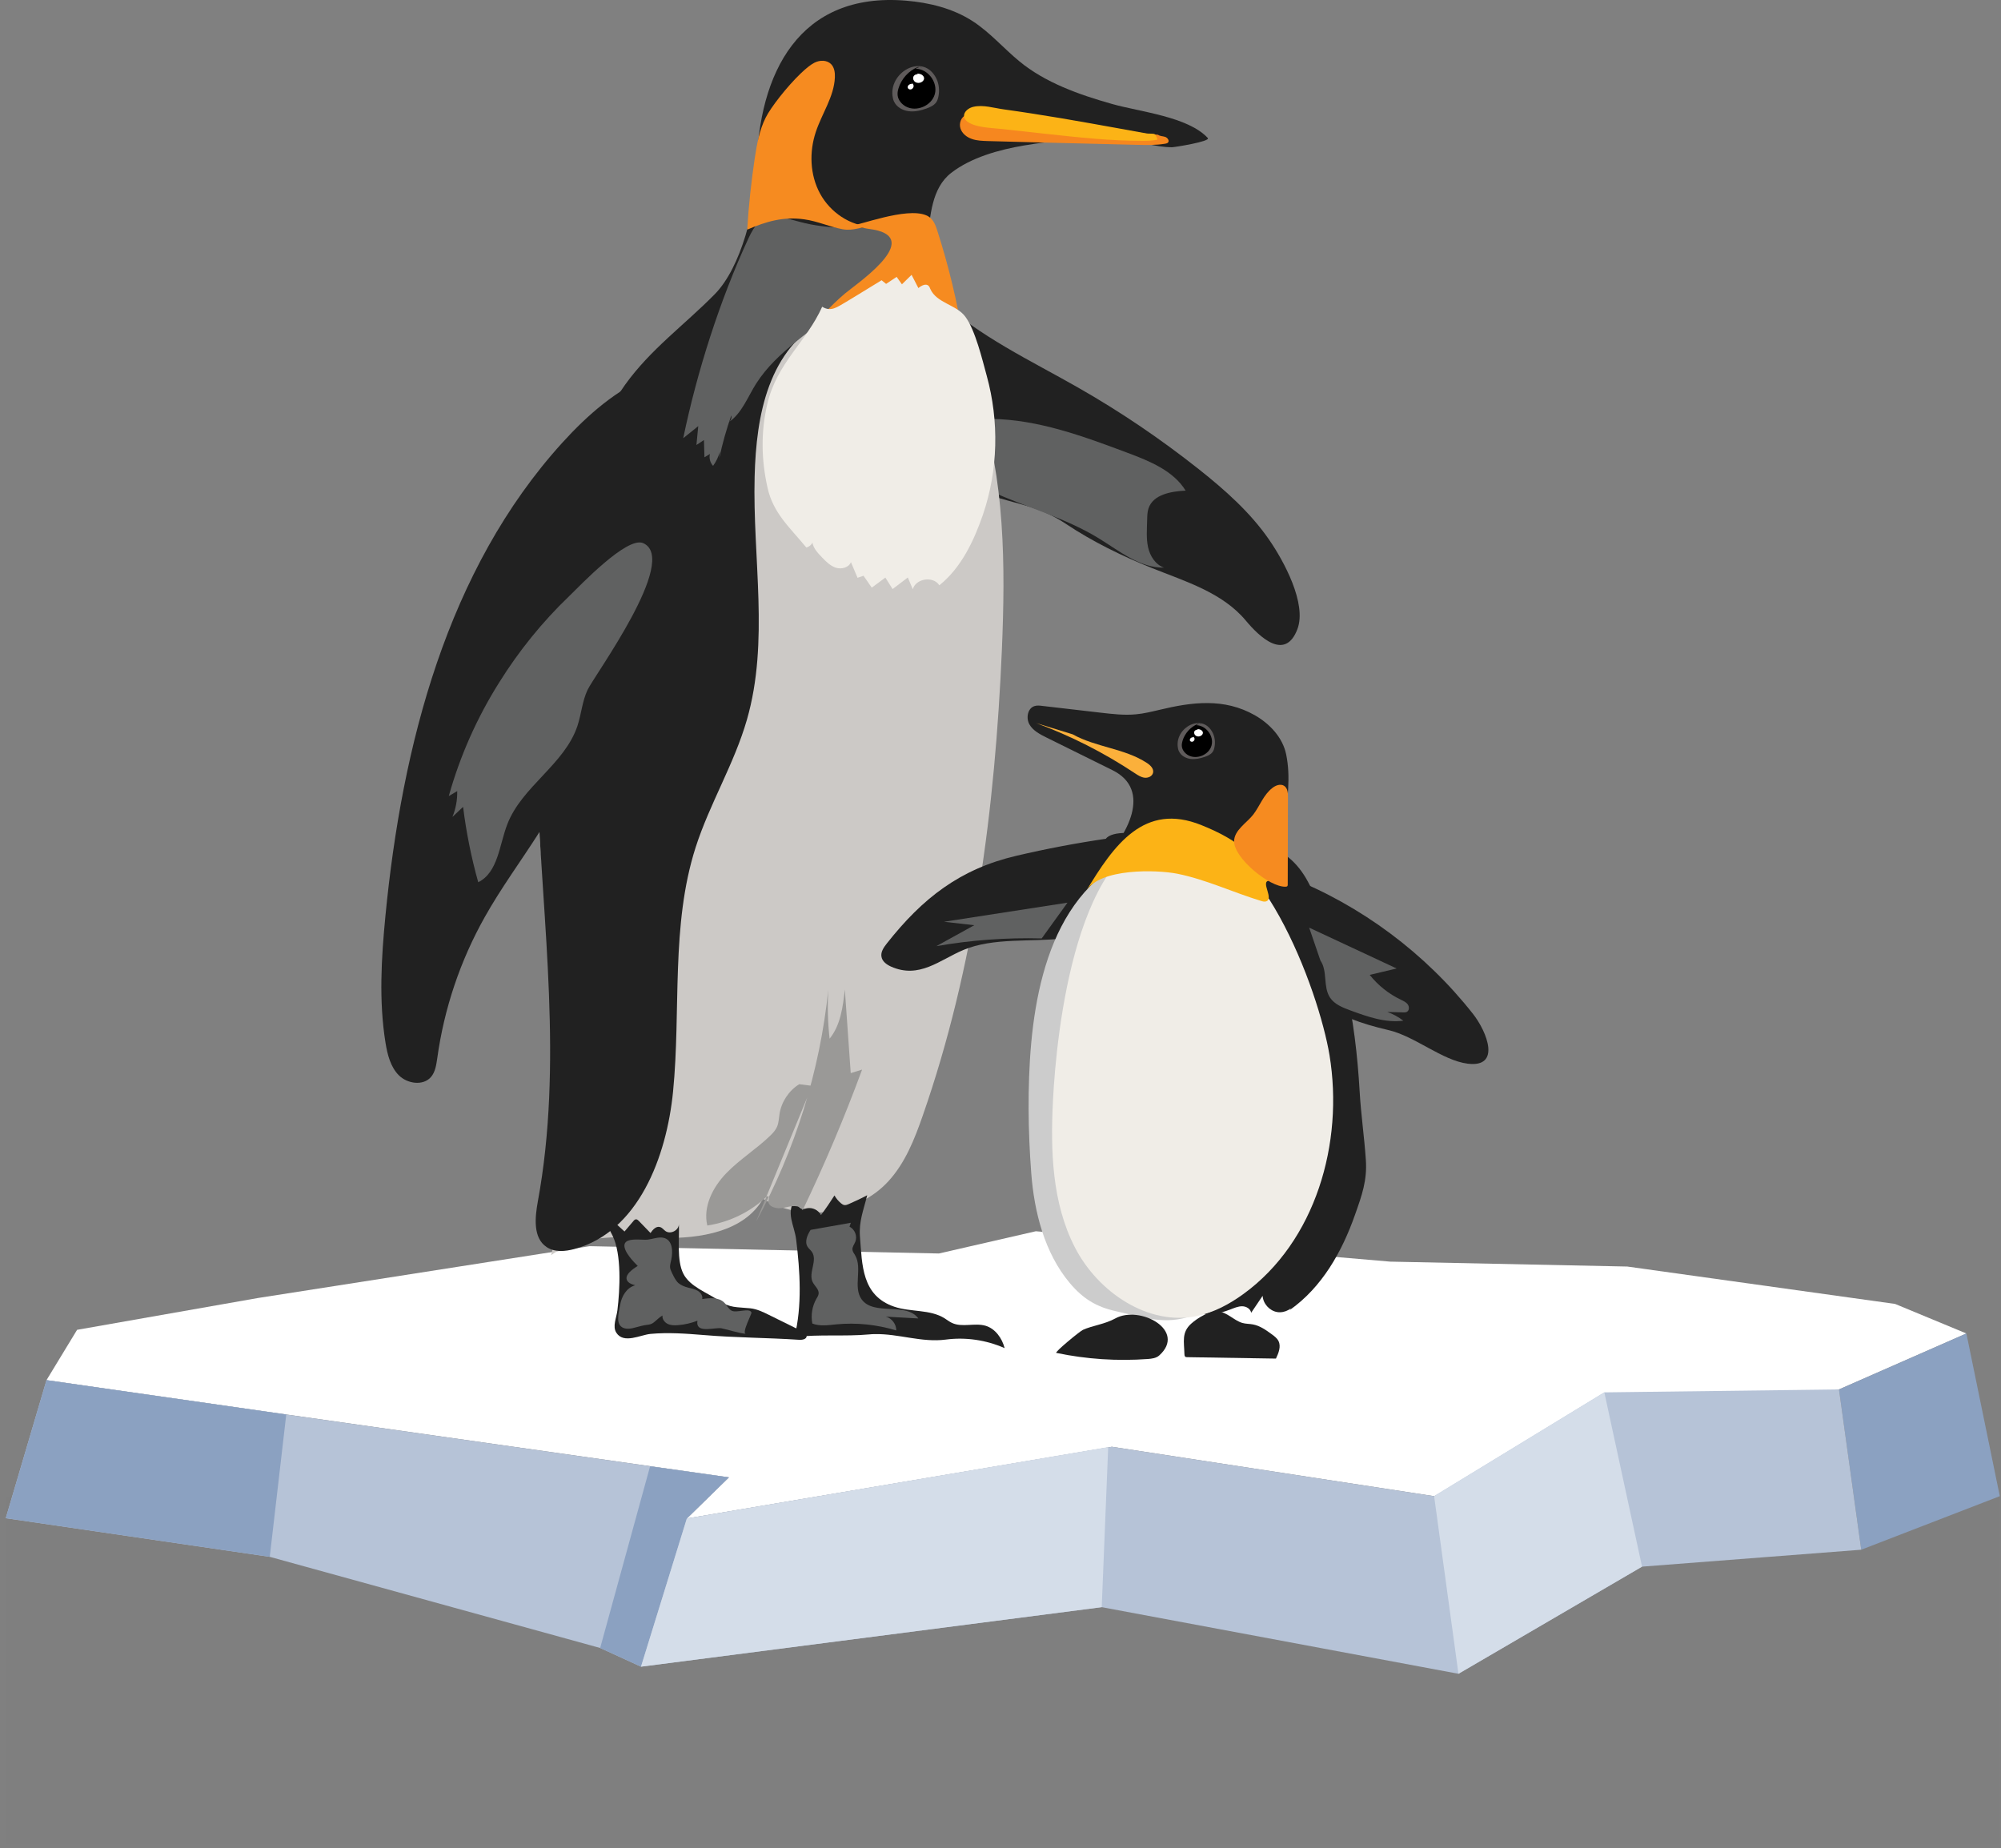 <svg width="301" height="278" viewBox="0 0 301 278" fill="none" xmlns="http://www.w3.org/2000/svg">
<rect x="0" y="0" width="301" height="278" fill="#808080" stroke="none"/>
<g clip-path="url(#clip0)">
<g opacity="0.23">
<g opacity="0.23">
<g opacity="0.23">
<path opacity="0.23" d="M0.868 277.446L300.819 277.446V225.074L0.868 225.074V277.446Z" fill="url(#paint0_linear)"/>
</g>
</g>
</g>
<path fill-rule="evenodd" clip-rule="evenodd" d="M285.064 196.155L295.792 200.601L276.628 209.02L249.767 213.827L215.727 225.074L167.251 217.644L103.318 228.436L109.648 222.247L43.076 212.79L6.994 207.622L11.597 200.051L38.835 195.26L88.693 187.468L141.238 188.568L155.815 185.222L209.114 189.793L244.787 190.532L285.064 196.155Z" fill="white"/>
<path fill-rule="evenodd" clip-rule="evenodd" d="M276.628 209.02L295.793 200.601L300.819 225.074L279.974 233.133L276.628 209.02Z" fill="#8BA1C1"/>
<path fill-rule="evenodd" clip-rule="evenodd" d="M279.974 233.133L247.002 235.678L219.387 251.794L165.727 241.772L96.422 250.726L90.28 247.914L40.578 234.201L0.868 228.389L6.994 207.622L43.06 212.79L109.648 222.247L103.318 228.436L167.251 217.644L215.727 225.074L241.332 209.46L276.628 209.02L279.974 233.133Z" fill="#B6C3D7"/>
<path fill-rule="evenodd" clip-rule="evenodd" d="M90.28 247.914L96.422 250.726L103.318 228.436L109.648 222.247L97.789 220.582L90.28 247.914Z" fill="#8BA1C1"/>
<path fill-rule="evenodd" clip-rule="evenodd" d="M219.388 251.794L247.003 235.678L241.332 209.46L215.728 225.074L219.388 251.794Z" fill="#D4DDE9"/>
<path fill-rule="evenodd" clip-rule="evenodd" d="M6.994 207.622L43.06 212.79L40.579 234.201L0.868 228.389L6.994 207.622Z" fill="#8BA1C1"/>
<path fill-rule="evenodd" clip-rule="evenodd" d="M165.727 241.772L166.701 217.691L103.318 228.436L96.422 250.726L165.727 241.772Z" fill="#D4DDE9"/>
</g>
<path d="M141.219 44.969C147.286 50.624 154.956 54.184 162.153 58.295C168.51 61.917 174.576 66.028 180.307 70.567C184.279 73.715 188.13 77.123 190.988 81.311C193.066 84.337 196.626 90.801 195.159 94.652C193.31 99.497 189.46 95.829 187.397 93.353C183.897 89.15 178.32 87.469 173.232 85.437C168.785 83.649 164.369 81.494 160.381 78.835C156.27 76.099 153.23 75.962 148.584 74.388C144.291 72.936 140.104 69.788 139.309 65.325" fill="#212121"/>
<path d="M149.104 63.018C156.194 63.109 163.009 65.646 169.656 68.137C172.957 69.375 176.502 70.812 178.351 73.807C176.15 73.914 173.446 74.388 172.758 76.497C172.575 77.062 172.575 77.674 172.559 78.269C172.529 79.63 172.407 81.005 172.697 82.319C172.987 83.649 173.812 84.948 175.096 85.391C171.459 85.452 168.388 82.885 165.271 80.975C160.259 77.903 154.483 76.359 149.134 73.929C148.309 73.547 147.438 73.104 147.01 72.294C146.583 71.484 146.919 70.246 147.82 70.094" fill="#606161"/>
<path d="M80.663 115.008C80.724 139.75 89.174 164.89 82.894 188.822C87.554 185.49 93.819 186.102 99.549 186.224C105.28 186.362 111.957 185.307 114.784 180.325C120.652 183.932 128.995 182.77 133.64 177.696C136.161 174.946 137.567 171.385 138.79 167.87C146.628 145.405 149.684 121.534 150.708 97.755C151.243 85.085 151.182 72.141 147.209 60.099C144.871 53.023 140.99 46.131 134.771 42.035C118.115 31.062 103.217 50.242 95.271 62.911C85.568 78.392 80.632 96.792 80.663 115.008Z" fill="#CCC9C6"/>
<path d="M167.288 15.643C162.306 14.237 157.218 12.433 153.321 9.209C150.938 7.237 148.89 4.853 146.292 3.172C143.328 1.262 139.798 0.391 136.284 0.1C120.316 -1.229 114.051 10.829 113.806 25.5C113.715 31.093 111.545 40.201 107.48 44.297C102.942 48.897 97.869 52.534 94.049 57.852C81.87 74.892 79.96 97.143 80.785 118.065C81.61 138.986 84.697 160.137 80.907 180.722C80.464 183.168 80.159 186.224 82.222 187.599C83.429 188.409 85.018 188.272 86.424 187.89C96.004 185.307 100.268 174.075 101.246 164.202C102.453 151.93 100.879 139.231 104.638 127.479C106.747 120.907 110.445 114.917 112.355 108.269C115.747 96.486 113.195 83.924 113.516 71.668C113.76 62.391 115.548 52.519 124.319 47.797C130.401 44.526 138.652 43.915 139.523 36.121C139.92 32.484 140.134 28.312 143.068 26.019C146.078 23.681 150.296 22.52 153.994 21.893C158.7 21.083 164.201 20.625 168.938 21.037C171.413 21.251 173.751 22.137 176.288 22.153C176.624 22.153 182.155 21.282 181.682 20.762C178.702 17.538 171.49 16.835 167.288 15.643Z" fill="#212121"/>
<path d="M134.251 14.389C134.282 14.695 134.358 15.001 134.481 15.276C134.863 16.101 135.764 16.605 136.666 16.727C137.567 16.85 138.484 16.636 139.34 16.33C139.905 16.131 140.486 15.872 140.837 15.383C141.021 15.108 141.112 14.787 141.173 14.466C141.341 13.579 141.25 12.647 140.868 11.852C138.973 7.925 133.839 10.706 134.251 14.389Z" fill="#5F5B5B"/>
<path d="M138.071 10.08C136.681 10.645 135.581 11.868 135.153 13.304C135.046 13.656 134.985 14.007 135.031 14.374C135.122 15.077 135.626 15.658 136.238 16.009C137.842 16.896 140.149 15.918 140.623 14.145C141.097 12.372 139.584 10.37 137.75 10.339C138.025 10.11 138.423 10.034 138.759 10.141" fill="black"/>
<path d="M145.513 17.461C145.559 17.553 145.727 17.415 145.65 17.324C145.589 17.232 145.452 17.247 145.345 17.293C144.581 17.568 144.229 18.531 144.474 19.31C144.718 20.09 145.421 20.64 146.185 20.9C146.949 21.175 147.774 21.19 148.584 21.221C151.06 21.297 153.535 21.358 156.01 21.419C160.992 21.541 165.973 21.664 170.939 21.786C172.391 21.817 173.843 21.862 175.279 21.618C175.432 21.587 175.585 21.557 175.692 21.45C175.951 21.175 175.63 20.716 175.279 20.594C174.912 20.472 174.5 20.502 174.194 20.273" fill="#F6871F"/>
<path d="M172.468 20.074C171.031 19.814 169.61 19.555 168.174 19.295C165.316 18.775 162.459 18.271 159.601 17.782C156.744 17.308 153.871 16.85 150.983 16.452C149.501 16.254 147.897 15.719 146.414 16.07C145.284 16.33 144.413 17.461 145.528 18.302C146.72 19.188 149.089 19.234 150.494 19.387C152.832 19.646 155.17 19.891 157.493 20.151C162.26 20.67 167.043 21.19 171.841 21.19C172.605 21.19 173.369 21.175 174.103 21.006C174.148 20.991 173.858 20.304 173.766 20.227C173.537 20.044 172.788 20.136 172.468 20.074Z" fill="#FCB316"/>
<path d="M138.102 11.226C137.827 11.104 137.476 11.287 137.384 11.577C137.292 11.868 137.445 12.204 137.705 12.357C137.965 12.51 138.301 12.51 138.576 12.372C138.805 12.265 139.019 12.036 139.004 11.776C139.004 11.531 138.82 11.333 138.606 11.211C138.392 11.104 138.148 11.073 137.903 11.058" fill="white"/>
<path d="M137.353 12.586C137.155 12.601 136.941 12.617 136.773 12.724C136.605 12.831 136.482 13.044 136.559 13.228C136.62 13.381 136.803 13.472 136.971 13.457C137.231 13.427 137.43 13.197 137.43 12.938C137.43 12.678 137.216 12.448 136.971 12.418" fill="white"/>
<path d="M98.006 56.431C92.765 58.571 88.395 62.407 84.59 66.594C67.247 85.697 60.462 112.166 57.972 137.84C57.361 144.167 56.979 150.586 57.987 156.851C58.277 158.639 58.736 160.504 60.004 161.772C61.288 163.041 63.641 163.377 64.817 162.032C65.49 161.268 65.627 160.183 65.78 159.159C66.804 151.747 69.233 144.518 72.901 137.993C75.361 133.592 78.371 129.526 81.076 125.278C85.094 118.966 88.472 112.273 91.833 105.594C94.599 100.108 97.365 94.622 100.115 89.135C102.377 84.627 104.669 80.088 105.891 75.198" fill="#212121"/>
<path d="M133.227 34.195C134.633 34.15 136.299 34.256 137.048 35.464C138.071 37.13 136.421 39.132 134.878 40.324C129.927 44.159 124.579 47.445 119.735 51.403C117.412 53.298 115.365 55.193 113.76 57.684C112.584 59.503 111.545 62.3 109.604 63.507C109.94 63.308 110.108 62.865 110.001 62.498C109.268 64.607 108.657 66.747 108.198 68.932C108.229 68.596 108.259 68.275 108.29 67.939C108.076 68.703 107.74 69.436 107.266 70.078C106.823 69.62 106.64 68.917 106.792 68.29C106.517 68.458 106.242 68.626 105.967 68.794C105.937 67.923 105.921 67.068 105.891 66.197C105.509 66.441 105.142 66.701 104.76 66.945C104.852 65.998 104.944 65.05 105.035 64.103C104.286 64.714 103.522 65.31 102.774 65.921C104.852 55.911 108.275 45.168 112.568 35.892C114.585 31.536 116.22 32.285 120.346 33.385C124.533 34.516 128.934 34.333 133.227 34.195Z" fill="#606161"/>
<path d="M120.453 11.043C121.232 10.294 121.95 9.713 122.531 9.423C123.326 9.025 124.38 9.01 125.007 9.637C125.511 10.141 125.618 10.92 125.587 11.639C125.465 14.542 123.647 17.064 122.73 19.815C121.706 22.856 121.828 26.31 123.356 29.122C124.884 31.933 127.864 33.981 131.058 34.088C129.637 34.042 128.445 34.791 126.749 34.486C124.808 34.134 123.005 33.278 121.018 33.003C117.871 32.545 115.258 33.309 112.4 34.547C112.614 30.925 113.011 27.303 113.546 23.712C113.867 21.648 114.234 19.555 115.181 17.69C115.93 16.177 118.36 13.044 120.453 11.043Z" fill="#F68B20"/>
<path d="M140.226 33.08C140.608 33.523 140.791 34.088 140.974 34.638C142.686 39.957 144 45.397 144.886 50.914C142.365 47.858 139.355 44.541 135.382 44.404C130.11 44.221 126.29 49.722 121.125 50.792C122.806 48.331 124.823 46.085 127.1 44.159C128.689 42.815 138.193 36.411 132.112 34.7C130.981 34.379 129.713 34.47 128.75 33.813C131.027 33.294 138.453 30.634 140.226 33.08Z" fill="#F68B20"/>
<path d="M147.851 77.444C150.143 70.751 150.311 63.354 148.432 56.538C147.744 54.032 146.72 49.707 145.223 47.659C143.878 45.81 140.898 45.627 139.936 43.456C139.875 43.303 139.814 43.135 139.691 43.013C139.294 42.585 138.591 42.967 138.148 43.334C137.812 42.677 137.476 42.005 137.124 41.347C136.635 41.821 136.146 42.295 135.673 42.769C135.413 42.402 135.138 42.02 134.878 41.653C134.343 42.005 133.824 42.356 133.289 42.708C133.06 42.524 132.846 42.341 132.616 42.157C131.241 42.998 129.881 43.838 128.521 44.664C128.078 44.923 127.65 45.199 127.207 45.458C125.939 46.177 125.022 46.971 123.677 46.146C121.278 51.495 116.862 54.567 115.411 60.817C114.433 65.02 114.524 69.192 115.457 73.379C116.312 77.215 118.803 79.339 121.294 82.365C121.676 82.273 122.027 81.998 122.211 81.647C122.379 82.518 123.02 83.19 123.632 83.832C124.243 84.474 124.9 85.131 125.74 85.406C126.581 85.666 127.681 85.391 128.002 84.566C128.338 85.345 128.659 86.14 128.995 86.919C129.301 86.812 129.591 86.721 129.897 86.614C130.309 87.21 130.722 87.806 131.134 88.402C131.822 87.897 132.509 87.393 133.182 86.889C133.549 87.469 133.9 88.035 134.267 88.616C135.031 88.035 135.795 87.454 136.559 86.874C136.803 87.469 137.063 88.05 137.308 88.646C137.751 87.011 140.394 86.614 141.296 88.05C144.581 85.437 146.522 81.311 147.851 77.444Z" fill="#F0EDE7"/>
<path d="M67.507 119.761C67.934 119.501 68.347 119.257 68.775 119.012C68.805 120.342 68.561 121.671 68.057 122.894C68.592 122.39 69.126 121.885 69.661 121.381C70.135 125.217 70.899 129.007 71.938 132.721C74.933 131.223 75.101 127.127 76.308 124.01C78.493 118.309 84.942 114.993 86.867 109.186C87.448 107.413 87.585 105.487 88.38 103.791C89.388 101.621 102.239 84.153 96.753 81.708C94.308 80.623 87.203 88.157 85.614 89.686C81.58 93.552 78.035 97.938 75.086 102.675C71.755 107.963 69.188 113.74 67.507 119.761Z" fill="#606161"/>
<path d="M92.872 197.12C92.734 198.266 92.093 199.52 92.719 200.498C93.819 202.209 96.356 200.803 97.853 200.666C100.512 200.421 103.186 200.62 105.83 200.834C110.658 201.247 115.38 201.231 120.209 201.552C120.667 201.583 121.309 201.476 121.339 201.017C121.355 200.666 121.003 200.437 120.682 200.284C119.017 199.458 117.351 198.633 115.67 197.808C114.784 197.365 113.852 196.922 112.874 196.815C110.765 196.601 109.818 196.799 108.091 195.623C106.38 194.446 103.752 193.56 102.774 191.573C101.78 189.571 102.224 186.316 102.117 184.1C102.162 185.047 100.909 185.735 100.13 185.215C99.84 185.017 99.626 184.68 99.275 184.589C98.694 184.421 98.19 184.986 97.853 185.49C97.273 184.879 96.677 184.283 96.096 183.672C95.974 183.55 95.836 183.427 95.684 183.427C95.5 183.427 95.363 183.58 95.256 183.718C94.813 184.237 94.37 184.742 93.942 185.261C92.994 184.39 92.047 183.534 91.099 182.663C90.977 183.794 91.619 184.849 92.138 185.872C93.529 188.669 93.254 194.018 92.872 197.12Z" fill="#212121"/>
<path d="M131.577 200.696C131.302 200.696 131.027 200.712 130.737 200.742C127.054 201.079 123.264 200.696 119.505 201.14C120.682 196.463 120.346 191.221 119.765 186.499C119.49 184.237 118.13 182.495 119.643 180.325C119.735 180.906 120.071 181.823 120.774 181.869C120.988 181.884 121.186 181.807 121.4 181.762C122.225 181.609 123.112 182.037 123.494 182.786C124.212 181.838 124.884 180.845 125.526 179.836C125.77 180.279 126.107 180.677 126.504 181.013C126.672 181.15 126.84 181.273 127.054 181.288C127.253 181.303 127.451 181.227 127.635 181.15C128.582 180.738 129.529 180.295 130.446 179.806C129.911 182.021 129.178 183.718 129.361 186.041C129.697 190.274 129.606 194.904 134.511 196.57C136.986 197.411 139.89 196.937 142.105 198.328C142.457 198.557 142.793 198.817 143.175 199C144.718 199.749 146.613 198.954 148.263 199.443C149.73 199.886 150.739 201.323 151.121 202.805C148.355 201.583 145.253 201.124 142.258 201.522C138.637 201.995 135.183 200.62 131.577 200.696Z" fill="#212121"/>
<path d="M193.967 131.956C204.755 136.22 214.381 143.388 221.563 152.511C223.702 155.231 225.826 160.641 220.784 160.015C216.964 159.541 212.838 155.873 208.835 154.956C200.614 153.046 195.098 150.035 192.546 141.477" fill="#212121"/>
<path d="M166.355 126.18C161.848 126.837 157.355 127.693 152.924 128.732C144.397 130.719 138.774 135.12 133.396 141.936C132.937 142.517 132.448 143.22 132.601 143.953C132.723 144.641 133.38 145.115 134.022 145.405C138.27 147.3 141.326 144.427 144.902 142.914C149.44 141.004 155.155 141.737 159.983 141.172C162.627 140.866 165.362 140.469 167.563 138.971C170.267 137.137 171.719 133.928 172.529 130.749C172.895 129.282 173.14 127.662 172.376 126.348C171.612 125.049 167.196 124.942 166.355 126.18Z" fill="#212121"/>
<path d="M172.681 140.148C174.179 129.435 190.345 120.648 196.748 132.644C201.958 142.394 203.899 153.291 204.526 164.217C204.724 167.656 205.228 171.064 205.458 174.487C205.672 177.574 204.862 179.821 203.838 182.709C201.897 188.257 198.872 193.667 193.967 197.105C194.303 196.662 194.654 196.219 194.991 195.791C194.532 196.876 193.279 197.564 192.118 197.38C190.957 197.181 189.994 196.112 189.933 194.935C189.352 195.791 188.771 196.631 188.206 197.487C188.114 196.891 187.457 196.509 186.846 196.509C186.235 196.509 185.654 196.769 185.089 196.983C183.301 197.655 180.291 198.603 179.42 196.326C178.732 194.507 177.372 192.948 176.593 191.145C169.564 174.915 170.282 157.356 172.681 140.148Z" fill="#212121"/>
<path d="M180.276 192.734C177.037 188.975 173.751 185.261 172.575 180.34C171.322 175.053 170.466 170.422 171.138 164.92C171.857 159.19 187.473 117.958 167.914 130.153C156.179 137.473 154.697 154.376 154.727 166.831C154.742 170.055 154.88 173.265 155.125 176.489C155.568 182.281 157.111 188.486 160.931 193.025C162.902 195.363 164.919 196.601 167.823 197.243C171.872 198.129 175.264 199.443 179.405 197.884C180.352 197.533 181.361 196.952 181.621 195.974C181.942 194.782 181.071 193.651 180.276 192.734Z" fill="#CCCCCC"/>
<path d="M158.394 165.547C158.012 173.096 158.242 180.982 161.71 187.691C165.179 194.4 172.743 199.535 180.123 197.961C182.644 197.426 184.967 196.173 187.045 194.66C197.894 186.774 202.173 171.95 199.988 158.716C198.398 149.118 189.337 123.933 176.395 124.957C161.909 126.103 158.914 155.201 158.394 165.547Z" fill="#F0EDE7"/>
<path d="M165.805 129.465C169.549 125.782 173.369 118.844 167.349 115.864C164.033 114.229 160.717 112.578 157.401 110.943C156.423 110.454 155.384 109.919 154.849 108.972C154.314 108.024 154.574 106.542 155.613 106.221C155.98 106.099 156.377 106.145 156.759 106.19C159.693 106.527 162.642 106.863 165.576 107.214C167.333 107.413 169.106 107.627 170.863 107.459C172.055 107.352 173.231 107.061 174.408 106.786C179.298 105.61 184.126 104.968 188.756 107.596C191.003 108.88 192.928 110.928 193.463 113.449C194.945 120.51 190.972 126.928 195.663 133.179C190.712 130.81 185.486 129.297 179.985 129.068C178.427 129.007 176.838 129.022 175.371 128.487" fill="#212121"/>
<path d="M190.896 132.491C188.665 128.151 185.303 125.981 180.734 124.132C172.101 120.632 167.547 127.127 163.376 134.05C165.423 130.581 173.98 130.825 177.082 131.437C181.422 132.308 185.471 134.249 189.704 135.532C189.933 135.609 190.193 135.67 190.422 135.609C191.721 135.273 189.551 132.583 190.896 132.491Z" fill="#FCB316"/>
<path d="M155.843 108.773C161.084 110.699 166.096 113.251 170.741 116.338C171.184 116.628 171.643 116.934 172.177 116.995C172.712 117.056 173.323 116.781 173.446 116.261C173.599 115.65 173.048 115.115 172.529 114.779C169.182 112.578 164.858 112.426 161.359 110.469" fill="#FBB03B"/>
<path d="M177.159 112.319C177.189 112.563 177.235 112.808 177.342 113.022C177.647 113.679 178.366 114.076 179.084 114.168C179.802 114.259 180.536 114.091 181.223 113.862C181.682 113.709 182.14 113.495 182.415 113.113C182.568 112.899 182.644 112.64 182.69 112.38C182.828 111.677 182.751 110.928 182.446 110.286C180.933 107.168 176.822 109.384 177.159 112.319Z" fill="#5F5B5B"/>
<path d="M180.199 108.895C179.099 109.339 178.213 110.317 177.877 111.463C177.8 111.738 177.739 112.028 177.785 112.319C177.861 112.869 178.259 113.342 178.748 113.618C180.031 114.321 181.88 113.541 182.247 112.135C182.629 110.729 181.422 109.125 179.955 109.094C180.169 108.911 180.49 108.849 180.765 108.941" fill="black"/>
<path d="M180.23 109.797C180.016 109.705 179.726 109.843 179.649 110.072C179.573 110.301 179.695 110.576 179.909 110.699C180.108 110.821 180.383 110.821 180.597 110.714C180.78 110.622 180.948 110.454 180.948 110.24C180.948 110.042 180.795 109.889 180.627 109.797C180.459 109.705 180.261 109.69 180.062 109.675" fill="white"/>
<path d="M179.634 110.882C179.466 110.897 179.313 110.913 179.176 110.989C179.038 111.065 178.947 111.249 178.992 111.402C179.038 111.524 179.191 111.6 179.329 111.585C179.527 111.57 179.695 111.371 179.695 111.172C179.695 110.974 179.527 110.775 179.329 110.76" fill="white"/>
<path d="M191.415 118.523C191.904 118.141 192.607 117.881 193.142 118.202C193.692 118.538 193.753 119.287 193.738 119.929C193.722 124.3 193.722 128.686 193.707 133.057C193.707 133.133 193.707 133.225 193.661 133.286C193.6 133.378 193.463 133.393 193.356 133.393C190.926 133.454 185.639 129.083 185.639 126.577C185.639 124.865 187.595 123.765 188.542 122.512C189.536 121.198 190.055 119.562 191.415 118.523Z" fill="#F68B20"/>
<path d="M158.898 203.524C163.421 204.471 168.067 204.777 172.666 204.441C173.262 204.395 173.904 204.318 174.362 203.921C178.579 200.146 171.459 196.295 167.761 198.343C166.141 199.229 164.353 199.397 162.902 200.055C162.428 200.268 158.547 203.462 158.898 203.524Z" fill="#212121"/>
<path d="M179.206 199.107C177.709 200.437 178.121 201.827 178.167 203.707C178.167 203.845 178.182 204.013 178.305 204.104C178.381 204.165 178.488 204.165 178.58 204.165C183.026 204.242 187.488 204.303 191.935 204.379C192.332 203.539 192.729 202.561 192.317 201.736C192.103 201.308 191.69 201.002 191.293 200.712C190.437 200.085 189.536 199.443 188.497 199.245C187.962 199.138 187.396 199.168 186.877 199.015C185.578 198.633 184.57 197.35 183.164 197.288C181.85 197.227 180.169 198.251 179.206 199.107Z" fill="#212121"/>
<path d="M113.73 183.794C119.613 173.035 123.326 161.1 124.594 148.92C124.457 151.365 124.518 153.825 124.793 156.255C126.443 154.223 126.795 151.472 127.085 148.859C127.375 153.046 127.681 157.249 127.971 161.436C128.537 161.253 129.102 161.084 129.683 160.901C127.039 168.084 124.059 175.144 120.744 182.052C120.255 181.15 118.91 181.441 117.917 181.685C116.923 181.945 115.411 181.578 115.594 180.554C115.686 180.065 115.854 180.142 115.411 179.928C112.951 182.281 109.757 183.855 106.395 184.359C105.723 181.532 107.22 178.598 109.237 176.504C111.254 174.411 113.776 172.867 115.869 170.835C116.266 170.453 116.648 170.04 116.878 169.52C117.153 168.909 117.153 168.221 117.26 167.564C117.55 165.746 118.665 164.065 120.224 163.102C120.866 163.193 121.508 163.27 122.149 163.346" fill="#9A9997"/>
<path d="M160.579 135.792L141.998 138.665C143.526 138.833 145.039 139.017 146.552 139.185C144.657 140.239 142.747 141.279 140.852 142.333C146.078 141.416 151.396 141.034 156.698 141.172" fill="#606161"/>
<path d="M196.932 139.552C201.317 141.6 205.703 143.647 210.088 145.695C208.743 146.016 207.383 146.337 206.039 146.658C207.292 148.232 208.896 149.516 210.715 150.387C211.097 150.57 211.509 150.754 211.769 151.105C212.013 151.457 211.998 152.037 211.616 152.221C211.448 152.312 211.265 152.297 211.081 152.297C210.287 152.282 209.477 152.251 208.682 152.236C209.553 152.542 210.363 152.985 211.097 153.55C208.377 153.902 205.687 152.939 203.105 151.992C201.959 151.564 200.736 151.09 200.064 150.066C198.994 148.446 199.728 146.093 198.628 144.503" fill="#606161"/>
<path d="M94.492 186.637C94.201 186.744 94.003 186.927 93.942 187.202C93.743 188.226 95.317 189.831 95.928 190.442C95.485 190.717 95.042 191.023 94.675 191.405C94.431 191.664 94.201 192.016 94.247 192.367C94.324 192.948 94.996 193.208 95.546 193.346C94.232 193.728 93.499 195.027 93.285 196.295C93.132 197.197 92.628 198.847 93.407 199.535C93.835 199.932 94.507 199.932 95.073 199.825C95.699 199.688 96.341 199.474 96.921 199.367C97.472 199.26 97.853 199.321 98.343 198.939C98.786 198.603 99.168 198.159 99.657 197.9C99.58 198.419 99.962 198.924 100.421 199.153C100.894 199.382 101.429 199.397 101.964 199.352C102.972 199.275 103.981 199.046 104.913 198.679C104.898 198.801 104.882 198.924 104.882 199.031C104.928 200.574 107.587 199.642 108.534 199.825C109.757 200.07 110.949 200.528 112.202 200.651C111.514 200.589 113.103 197.64 113.042 197.457C112.782 196.662 110.735 197.594 110.017 197.151C109.543 196.876 109.329 196.326 108.932 195.944C108.107 195.134 106.777 195.241 105.631 195.424C105.738 194.92 105.387 194.431 104.944 194.171C104.5 193.911 103.996 193.835 103.492 193.697C102.972 193.56 102.453 193.361 102.04 193.009C101.582 192.612 101.108 191.573 100.879 191.023C100.68 190.549 100.864 190.014 100.971 189.525C101.23 188.318 101.23 186.484 99.748 186.193C99.015 186.056 98.144 186.407 97.426 186.484C96.814 186.56 95.317 186.316 94.492 186.637Z" fill="#606161"/>
<path d="M121.935 185.017C121.446 185.781 121.003 186.789 121.477 187.553C121.66 187.844 121.951 188.058 122.134 188.333C123.02 189.617 121.569 191.466 122.241 192.856C122.531 193.452 123.188 193.926 123.143 194.583C123.127 194.889 122.944 195.149 122.791 195.409C122.165 196.524 121.951 197.854 122.195 199.107C123.326 199.55 124.594 199.351 125.801 199.229C128.827 198.939 131.914 199.26 134.817 200.146C134.847 199.214 134.144 198.297 133.243 198.068C134.878 198.159 136.513 198.251 138.148 198.343C136.314 195.836 131.47 197.991 129.622 195.485C128.262 193.636 129.79 190.778 128.613 188.807C128.46 188.547 128.262 188.302 128.231 187.997C128.185 187.569 128.506 187.202 128.659 186.805C128.995 185.979 128.598 184.925 127.788 184.543C127.849 184.344 127.91 184.146 127.986 183.947" fill="#606161"/>
<defs>
<linearGradient id="paint0_linear" x1="150.843" y1="225.053" x2="150.843" y2="308.313" gradientUnits="userSpaceOnUse">
<stop stop-color="#2B3072"/>
<stop offset="1" stop-color="#5A7399"/>
</linearGradient>
<clipPath id="clip0">
<rect width="299.951" height="92.224" fill="white" transform="translate(300.819 277.446) rotate(-180)"/>
</clipPath>
</defs>
</svg>
